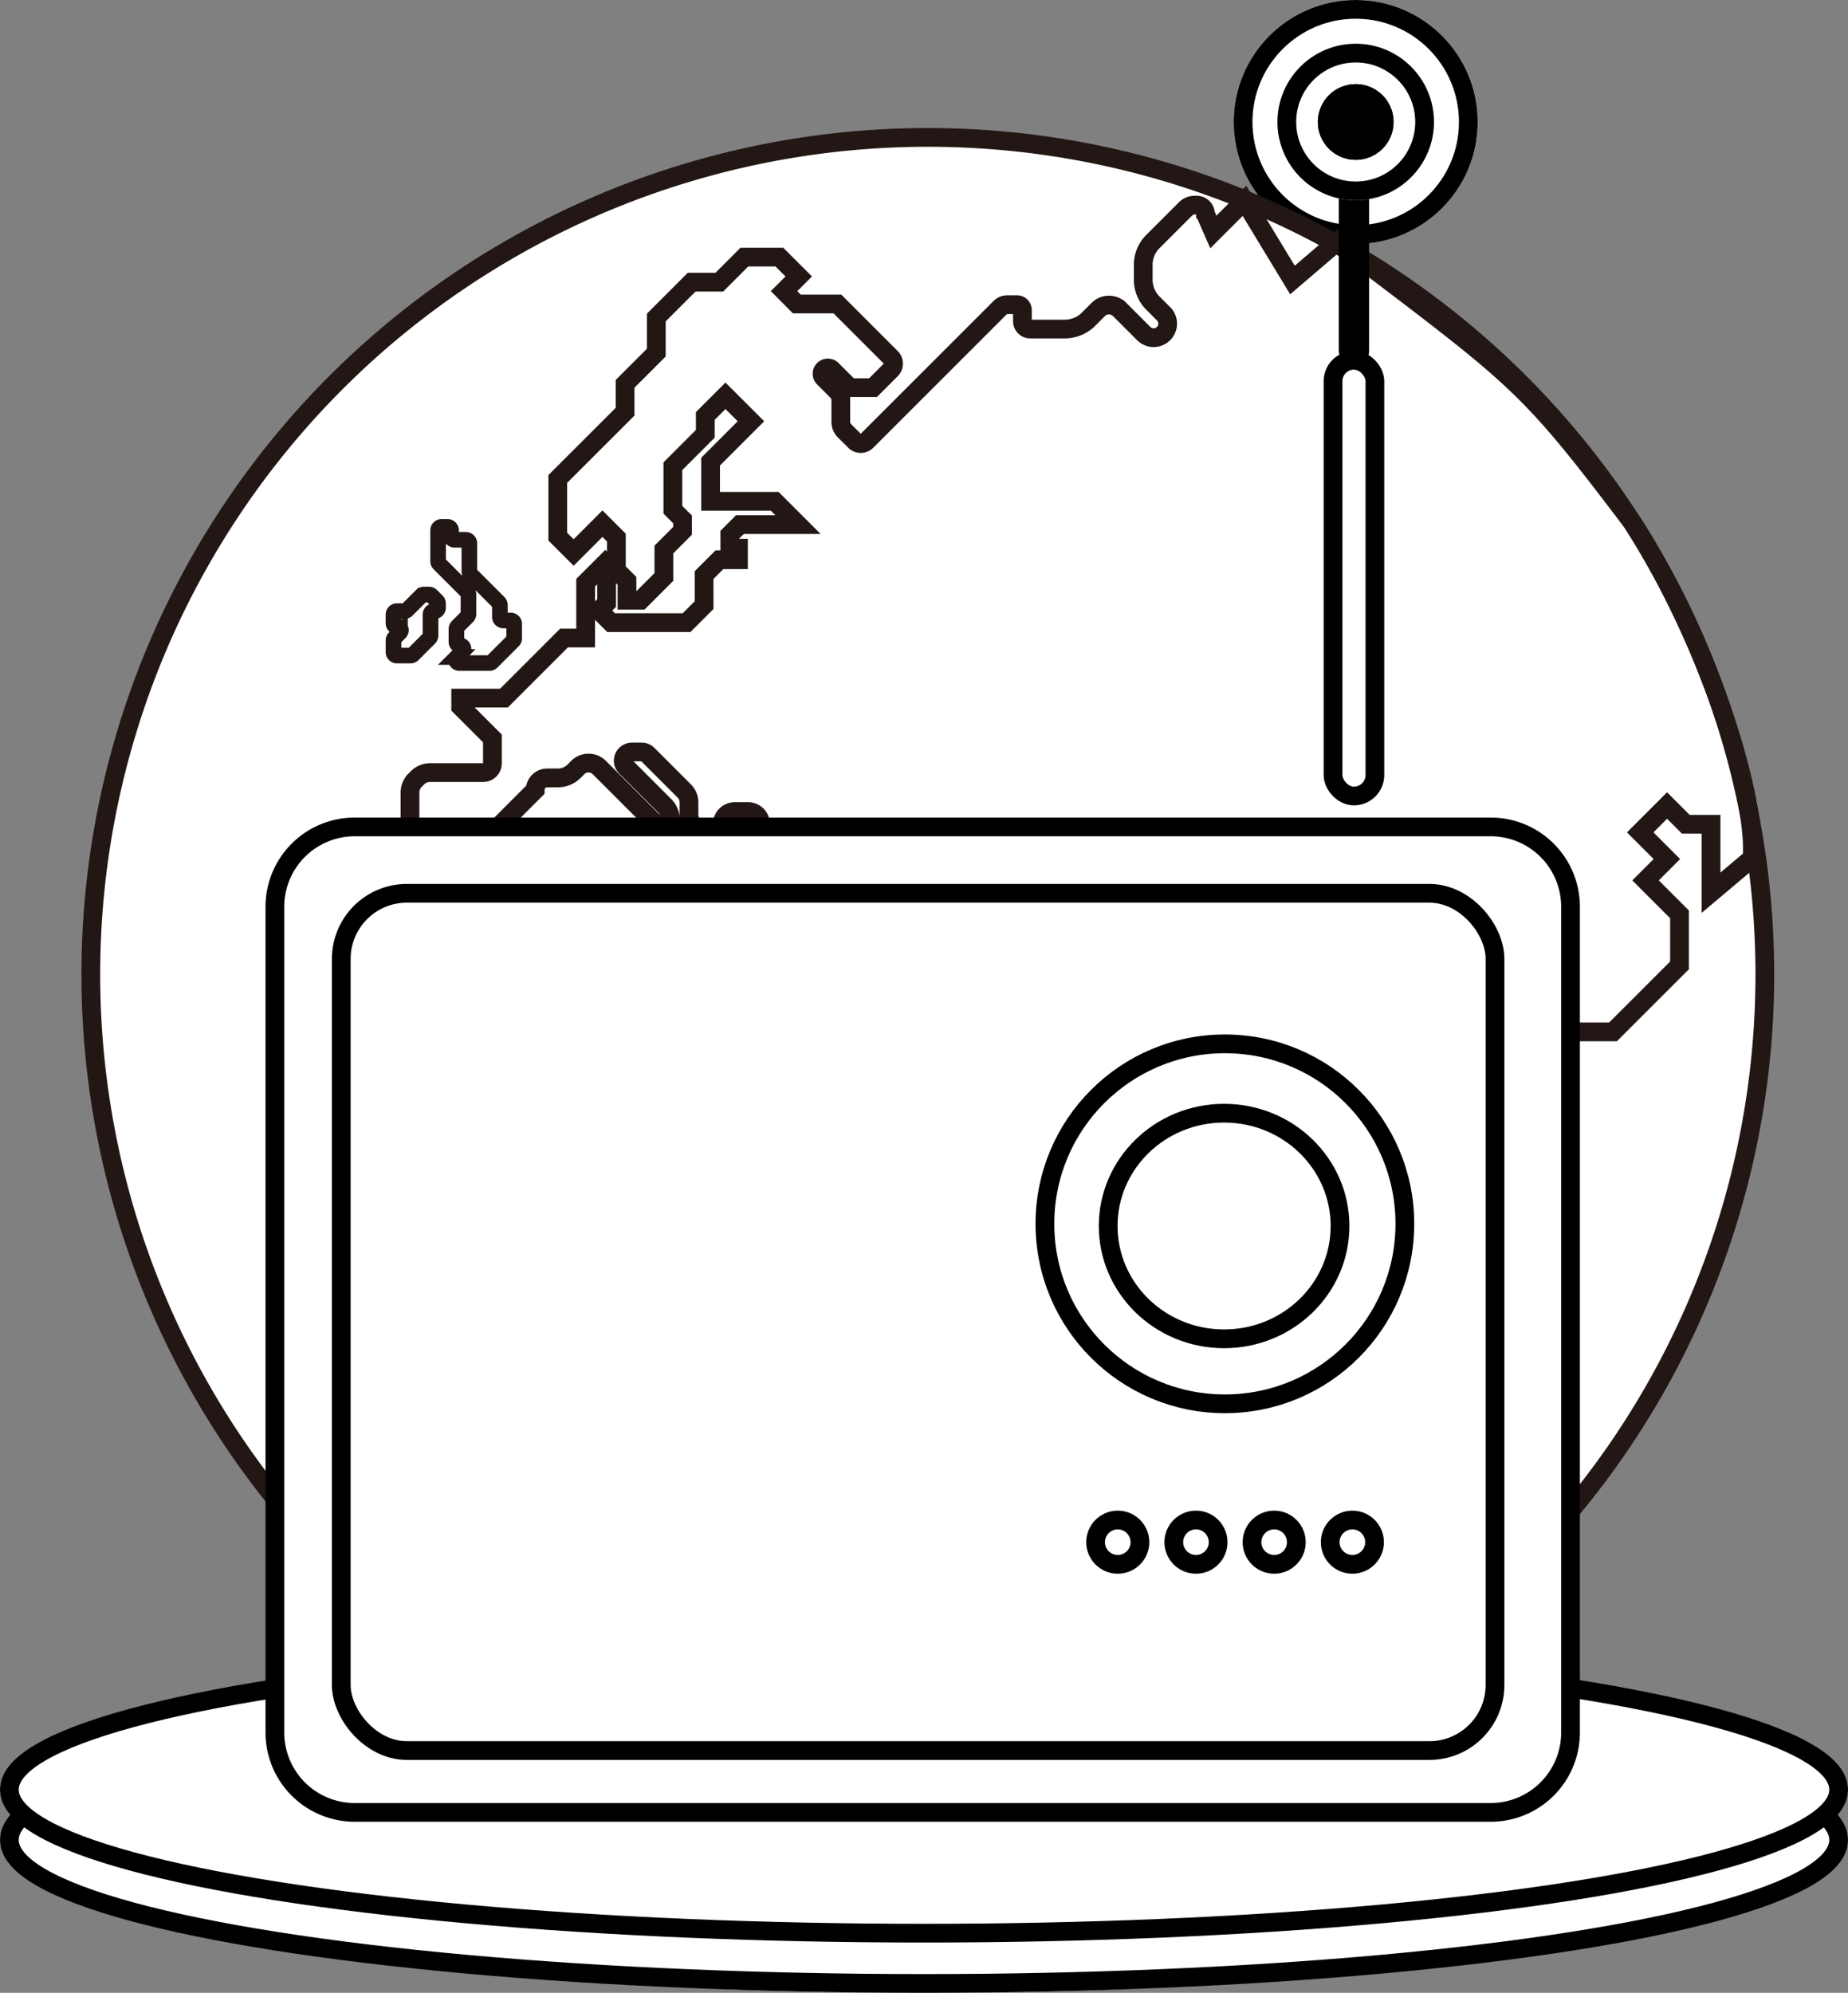 <svg xmlns="http://www.w3.org/2000/svg" viewBox="-1204.931 1627.276 295.885 319.054"><rect x="-1204.931" y="1627.276" width="295.885" height="319.054" fill="#808080" stroke="none"/><defs><style>.a,.b{fill:#fff;}.a,.h,.i{stroke:#000;}.a,.b,.c,.h,.i{stroke-width:3px;}.b,.c,.d,.f{stroke:#221714;}.c,.d,.f,.g,.h{fill:none;}.d{stroke-width:2.5px;}.e{fill:#cde0f4;}.f{stroke-width:5px;}.j{stroke:none;}</style></defs><g transform="translate(-1244 1537)"><g class="a" transform="translate(236.602 90.276)"><circle class="j" cx="19.531" cy="19.531" r="19.531"/><circle class="g" cx="19.531" cy="19.531" r="18.031"/></g><g transform="translate(1697 -1679.323)"><path class="b" d="M-128.33-64.165A134.014,134.014,0,0,1-262.344,69.849,134.013,134.013,0,0,1-396.357-64.165,134.013,134.013,0,0,1-262.344-198.178,134.013,134.013,0,0,1-128.33-64.165Z" transform="translate(-1247.032 1989.776)"/><path class="c" d="M-33.017-5.264h-14.27a1.425,1.425,0,0,1-1.008-.417l-10.16-10.16a1.426,1.426,0,0,0-1.008-.417h-23.89a1.425,1.425,0,0,0-1.008.417L-91.6-8.6a1.425,1.425,0,0,0-.417,1.008v3.723a1.425,1.425,0,0,1-.417,1.008l-9.121,9.12a1.425,1.425,0,0,0-.417,1.008v15.12a1.425,1.425,0,0,0,.417,1.008l12.8,12.8a1.426,1.426,0,0,0,1.008.417h25.178a1.425,1.425,0,0,1,1.425,1.425v7.434a1.425,1.425,0,0,0,.417,1.008l4.791,4.792a1.425,1.425,0,0,1,.417,1.007V62.2a1.425,1.425,0,0,1-.417,1.008l-3.723,3.723a1.424,1.424,0,0,0-.417,1.007v5.227a1.425,1.425,0,0,0,.417,1.007l6.421,6.421a1.422,1.422,0,0,1,.417,1.008v6.567a1.423,1.423,0,0,0,.418,1.008l9,9a1.423,1.423,0,0,0,1.007.417h6.92a1.425,1.425,0,0,0,1.008-.417L-21.885,85.58a1.425,1.425,0,0,0,.417-1.008V73.481a1.425,1.425,0,0,1,.417-1.008l6.013-6.012a1.425,1.425,0,0,0,.417-1.008V47.8a1.425,1.425,0,0,1,.417-1.008l17.6-17.6a1.425,1.425,0,0,0-1.008-2.432H-10.645a1.425,1.425,0,0,1-1.008-.417L-20.5,17.5a1.425,1.425,0,0,1-.417-1.008V6.832a1.426,1.426,0,0,0-.417-1.008L-32.009-4.847A1.425,1.425,0,0,0-33.017-5.264Z" transform="translate(-1500.725 1924.231)"/><path class="d" d="M0-.242V4.7a.564.564,0,0,0,.166.4L4.7,9.632a.569.569,0,0,1,.165.4v3.119a.568.568,0,0,1-.165.4l-1.6,1.6a.567.567,0,0,0-.166.4v2.05a.567.567,0,0,0,.566.566.566.566,0,0,1,.4.967l-.9.9A.567.567,0,0,0,3.4,21H8.219a.566.566,0,0,0,.4-.166l3.4-3.4a.567.567,0,0,0,.165-.4V14.751a.566.566,0,0,0-.566-.566h-1.16a.567.567,0,0,1-.566-.566V11.708a.567.567,0,0,0-.165-.4L5.171,6.756a.566.566,0,0,1-.166-.4V1.832a.567.567,0,0,0-.566-.566H2.64A.567.567,0,0,1,2.073.7V-.242a.567.567,0,0,0-.566-.566H.566A.567.567,0,0,0,0-.242Z" transform="translate(-1587.787 1854.754)"/><path class="d" d="M-2.837-1.532V1.849A.544.544,0,0,1-3,2.236L-5.639,4.878a.544.544,0,0,1-.386.16h-2.19a.547.547,0,0,1-.546-.546V2.61a.546.546,0,0,1,.16-.387l.869-.869A.546.546,0,0,0-8.118.422h-.1a.547.547,0,0,1-.546-.547V-1.532a.547.547,0,0,1,.546-.546h1.228a.544.544,0,0,0,.386-.16l2.334-2.334a.548.548,0,0,1,.386-.16h.817a.548.548,0,0,1,.387.16l.891.892a.544.544,0,0,1,.16.386v.67a.547.547,0,0,1-.546.546H-2.29A.547.547,0,0,0-2.837-1.532Z" transform="translate(-1586.166 1869.517)"/><path class="e" d="M0,0,.009-.013H0Z" transform="translate(-1533.152 1918.979)"/><path class="f" d="M0,0,.009-.013H0Z" transform="translate(-1533.152 1918.979)"/><path class="c" d="M-290.821-36.112-298-29.969l-7.683-12.677-4.982,4.982-1.254-2.865a1.429,1.429,0,0,0-1.429-1.429h-.308a2.087,2.087,0,0,0-1.475.611l-5.217,5.217a5.27,5.27,0,0,0-1.544,3.727v2.4a5.27,5.27,0,0,0,1.544,3.727l1.707,1.707a2.245,2.245,0,0,1,0,3.174,2.244,2.244,0,0,1-3.173,0l-3.855-3.855a2.422,2.422,0,0,0-3.426,0l-1.548,1.547a5.415,5.415,0,0,1-3.829,1.586h-5.508a1.258,1.258,0,0,1-1.258-1.258v-1.79a.855.855,0,0,0-.854-.854h-1.578a1.592,1.592,0,0,0-1.126.467L-366.174-4.18a1.339,1.339,0,0,1-1.895,0l-1.675-1.675a1.949,1.949,0,0,1-.571-1.377v-3.541a1.946,1.946,0,0,0-.57-1.377l-2.159-2.159a.925.925,0,0,1-.271-.654.925.925,0,0,1,1.579-.654l2.883,2.883h3.693l2.9-2.9a1.346,1.346,0,0,0,0-1.9l-8.6-8.6h-6.5L-379.4-28.19l2.349-2.349-3.1-3.1h-5.6l-4.02,4.02H-394.2l-5.655,5.655v5.617l-5,5v4.463L-415.632,1.884v9.233l2.539,2.539,4.616-4.617,2.232,2.232V16.5l1.693,1.693V21.3h2.185l3.724-3.724v-4.4l2.985-2.985V8.354l-1.547-1.546V-.155l5.193-5.193V-8.2l3.232-3.231,4.078,4.078-6.463,6.463V5.462h10.271l3.731,3.731h-9.31l-1.615,1.616v2.154h1.385v1.855h-3.047l-2.454,2.453V22.08l-2.808,2.808h-12.079l-1.935-1.935,1.219-1.22V17.864l1.154-1.154-1.362-1.362-3.155,3.155V27.35h-3.462l-9.617,9.617h-6.924v1.385l5.078,5.078v3.993a1.47,1.47,0,0,1-1.47,1.469h-8.516a2.823,2.823,0,0,0-2,.828l-.384.383a2.824,2.824,0,0,0-.828,2v6.971a2.826,2.826,0,0,0,.827,2,2.824,2.824,0,0,0,2,.827h5.926a2.561,2.561,0,0,0,1.81-.749l9.483-9.484a1.923,1.923,0,0,1,1.923-1.923h1.727a3.631,3.631,0,0,0,2.568-1.064l.6-.6a2.435,2.435,0,0,1,3.445,0l7.826,7.825a2.89,2.89,0,0,1,.839,2.03,1.006,1.006,0,0,0,1.718.705l.613-.613a1.364,1.364,0,0,0,.4-.965v-.621a3.172,3.172,0,0,0-.929-2.242l-6.22-6.221a1.405,1.405,0,0,1-.277-1.59,1.447,1.447,0,0,1,1.327-.8h1.48a1.4,1.4,0,0,1,.99.41l5.85,5.85a2.529,2.529,0,0,1,.741,1.789v1.982a2.528,2.528,0,0,0,.741,1.789l4.124,4.124a.6.6,0,0,0,.422.174h2.352a.6.6,0,0,0,.422-1.018l-2.094-2.094a2.074,2.074,0,0,1-.58-1.021,2.009,2.009,0,0,1,1.96-2.445h2.11a2.007,2.007,0,0,1,2.007,2.007v1.333a3.082,3.082,0,0,0,.9,2.179l2.11,2.111a3.082,3.082,0,0,0,2.179.9h6.792a2.307,2.307,0,0,1,2.151,1.364,2.244,2.244,0,0,1-.48,2.453l-4.331,4.331a1.364,1.364,0,0,1-.966.4h-2.417a1.364,1.364,0,0,0-.966.4l-1.962,1.962h2.264a5.829,5.829,0,0,1,4.122,1.707l7.9,7.9a6.523,6.523,0,0,1,1.834,4.606,6.56,6.56,0,0,0,1.921,4.585l8.065,8.065a4.432,4.432,0,0,0,3.134,1.3h1.766a4.432,4.432,0,0,0,3.134-1.3l10.959-10.958a3.176,3.176,0,0,0,0-4.492l-1.346-1.346a2.357,2.357,0,0,0-3.332,0L-340.8,85.7a2.357,2.357,0,0,1-3.332,0l-5.592-5.591a2.7,2.7,0,0,1-.79-1.908v-.829a2.777,2.777,0,0,1,1.725-2.621,2.7,2.7,0,0,1,2.881.611l3.508,3.508a5.459,5.459,0,0,0,3.861,1.6h.043A5.26,5.26,0,0,1-334.7,82a5.459,5.459,0,0,0,3.926,1.665h8.543l9.694,9.694v6.854l7.669,7.669a1.776,1.776,0,0,0,2.512,0l1.07-1.07a1.779,1.779,0,0,0,.52-1.256v-4.8a3.53,3.53,0,0,1,1.034-2.5l8.511-8.511a3.531,3.531,0,0,1,2.5-1.034h3.5a3.529,3.529,0,0,1,2.5,1.034l2.524,2.523a4.863,4.863,0,0,1,1.425,3.439v.952a4.863,4.863,0,0,0,1.424,3.439l3.288,3.288v6.474a1.784,1.784,0,0,0,.523,1.262l6.482,6.482c1.243,1.244,2.732.894,3.083-.828a1.787,1.787,0,0,0-.486-1.621l-6.248-6.248a1.784,1.784,0,0,1-.523-1.262v-2.637a1.317,1.317,0,0,1,2.248-.932l4.523,4.523a2.568,2.568,0,0,0,3.632,0l4.578-4.578v-4.27l-5.944-5.943,3.4-3.4h12.118l10.644-10.644V71.59l-5.438-5.437,3.418-3.418-4.27-4.27,4.3-4.3,3,3h4.039V68.127l6.574-5.537c.745-9.772-6.853-34.559-19.16-53.709C-260.728-13.776-261.477-13.853-290.821-36.112Z" transform="translate(-1152.994 1844.399)"/><path class="g" d="M64.494-474.7A134.014,134.014,0,0,0,198.507-340.691h0A134.014,134.014,0,0,0,332.521-474.7h0A134.014,134.014,0,0,0,198.507-608.718h0A134.013,134.013,0,0,0,64.494-474.7" transform="translate(-1707.883 2400.316)"/></g><g class="a" transform="translate(39.069 360.373)"><ellipse class="j" cx="147.943" cy="24.478" rx="147.943" ry="24.478"/><ellipse class="g" cx="147.943" cy="24.478" rx="146.443" ry="22.978"/></g><g class="a" transform="translate(39.069 352.325)"><ellipse class="j" cx="147.943" cy="24.478" rx="147.943" ry="24.478"/><ellipse class="g" cx="147.943" cy="24.478" rx="146.443" ry="22.978"/></g><path class="a" d="M14.283,1.5h181.88a12.783,12.783,0,0,1,12.783,12.783v132.21a12.783,12.783,0,0,1-12.783,12.783H14.283A12.783,12.783,0,0,1,1.5,146.493V14.283A12.783,12.783,0,0,1,14.283,1.5Z" transform="translate(81.581 221.166)"/><g class="a" transform="translate(92.211 231.796)"><rect class="j" width="187.724" height="140.245" rx="12"/><rect class="g" x="1.5" y="1.5" width="184.724" height="137.245" rx="10.5"/></g><g class="h" transform="translate(215 267)"><ellipse class="j" cx="20.061" cy="19.561" rx="20.061" ry="19.561"/><ellipse class="g" cx="20.061" cy="19.561" rx="18.561" ry="18.061"/></g><g class="h" transform="translate(250.55 332.132)"><ellipse class="j" cx="5.049" cy="5.049" rx="5.049" ry="5.049"/><ellipse class="g" cx="5.049" cy="5.049" rx="3.549" ry="3.549"/></g><g class="h" transform="translate(238.029 332.132)"><ellipse class="j" cx="5.049" cy="5.049" rx="5.049" ry="5.049"/><ellipse class="g" cx="5.049" cy="5.049" rx="3.549" ry="3.549"/></g><g class="a" transform="translate(251.002 146.457)"><rect class="j" width="9.701" height="72.759" rx="4.851"/><rect class="g" x="1.5" y="1.5" width="6.701" height="69.759" rx="3.351"/></g><g class="h" transform="translate(225.507 332.132)"><ellipse class="j" cx="5.049" cy="5.049" rx="5.049" ry="5.049"/><ellipse class="g" cx="5.049" cy="5.049" rx="3.549" ry="3.549"/></g><g class="h" transform="translate(212.986 332.132)"><ellipse class="j" cx="5.049" cy="5.049" rx="5.049" ry="5.049"/><ellipse class="g" cx="5.049" cy="5.049" rx="3.549" ry="3.549"/></g><g class="h" transform="translate(204.87 255.897)"><circle class="j" cx="30.316" cy="30.316" r="30.316"/><circle class="g" cx="30.316" cy="30.316" r="28.816"/></g><rect width="4.851" height="38.805" rx="2.425" transform="translate(253.427 110.078)"/><g class="a" transform="translate(243.602 97.276)"><ellipse class="j" cx="12.531" cy="12.531" rx="12.531" ry="12.531"/><ellipse class="g" cx="12.531" cy="12.531" rx="11.031" ry="11.031"/></g><g class="i" transform="translate(250.069 103.743)"><circle class="j" cx="6.063" cy="6.063" r="6.063"/><circle class="g" cx="6.063" cy="6.063" r="4.563"/></g></g></svg>
